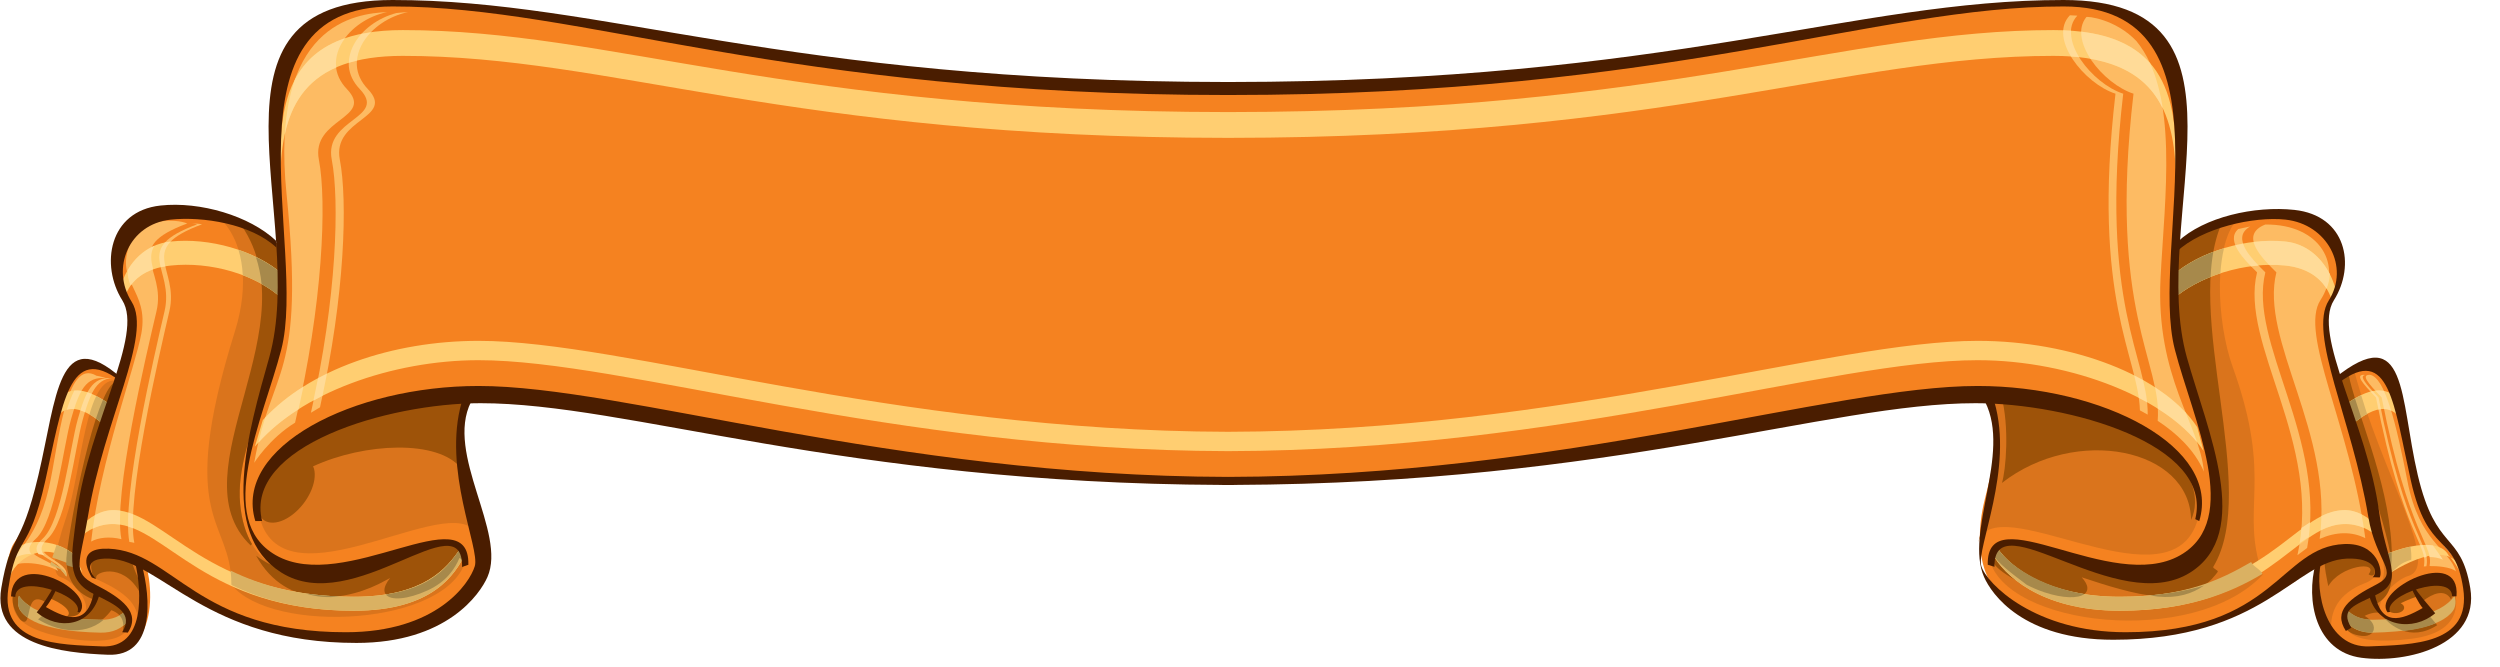 <?xml version="1.0" encoding="UTF-8" standalone="no"?>
<svg
   xmlns:dc="http://purl.org/dc/elements/1.1/"
   xmlns:cc="http://creativecommons.org/ns#"
   xmlns:rdf="http://www.w3.org/1999/02/22-rdf-syntax-ns#"
   xmlns:svg="http://www.w3.org/2000/svg"
   xmlns="http://www.w3.org/2000/svg"
   xmlns:sodipodi="http://sodipodi.sourceforge.net/DTD/sodipodi-0.dtd"
   xmlns:inkscape="http://www.inkscape.org/namespaces/inkscape"
   width="326"
   height="87"
   viewBox="0 0 86.254 23.019"
   version="1.1"
   id="svg2647"
   inkscape:version="1.0.1 (3bc2e813f5, 2020-09-07)"
   sodipodi:docname="banners-1640595-1.svg">
  <defs
     id="defs2641" />
  <sodipodi:namedview
     id="base"
     pagecolor="#ffffff"
     bordercolor="#666666"
     borderopacity="1.0"
     inkscape:pageopacity="0.0"
     inkscape:pageshadow="2"
     inkscape:zoom="0.35"
     inkscape:cx="-539.16148"
     inkscape:cy="497.17572"
     inkscape:document-units="mm"
     inkscape:current-layer="layer1"
     inkscape:document-rotation="0"
     showgrid="false"
     fit-margin-top="0"
     fit-margin-left="0"
     fit-margin-right="0"
     fit-margin-bottom="0"
     inkscape:window-width="1436"
     inkscape:window-height="1020"
     inkscape:window-x="64"
     inkscape:window-y="0"
     inkscape:window-maximized="0"
     units="px" />
  <g
     inkscape:label="Ebene 1"
     inkscape:groupmode="layer"
     id="layer1"
     transform="translate(-248.486,-16.622)">
    <g
       id="g2510"
       transform="matrix(0.265,0,0,0.265,240.046,16.622)">
      <path
         d="M 266.41,4.286 C 248.464,7.314 226.133,11.082 191.734,11.097 157.338,11.082 135.005,7.315 117.06,4.286 104.757,2.212 94.132,0.419 82.955,0.419 c -5.789,0 -9.818,1.327 -12.32,4.054 -4.304,4.688 -3.588,13.026 -2.826,21.856 l 0.397,4.971 c 0.015,0.173 -0.079,0.334 -0.235,0.41 -0.156,0.074 -0.342,0.044 -0.469,-0.075 -3.324,-3.089 -9.649,-5.008 -14.715,-4.46 -3.207,0.346 -4.695,2.106 -5.377,3.522 -1.154,2.385 -0.869,5.668 0.705,8.167 1.346,2.131 0.684,5.509 -0.727,9.924 -0.041,0.134 -0.145,0.236 -0.277,0.275 -0.134,0.04 -0.277,0.012 -0.386,-0.076 -1.923,-1.556 -3.392,-2.119 -4.489,-1.724 -2.103,0.754 -2.973,5.048 -3.98,10.021 l -1.002,4.672 c -1.254,5.312 -2.461,7.094 -3.525,8.669 -0.928,1.368 -0.728,2.55 -1.305,6.021 -0.305,1.827 0.023,3.296 1.002,4.499 2.418,2.968 8.295,3.522 12.506,3.684 1.621,0.061 2.913,-0.464 3.84,-1.562 1.873,-2.218 1.863,-6.21 1.288,-8.953 -0.034,-0.166 -0.976,-0.34 -0.836,-0.437 0.14,-0.096 0.313,-0.105 0.456,-0.014 l 4.012,1.921 c 4.742,3.165 11.239,7.501 23.559,7.501 12.648,0 16.298,-7.472 16.672,-8.324 1.143,-2.599 -0.764,-6.196 -1.723,-10.005 -1.1,-4.374 -2.238,-8.897 -0.496,-12.615 0.066,-0.146 0.205,-0.239 0.365,-0.242 l 1.342,-0.023 c 7.446,0 16.037,1.538 26.916,3.485 17.484,3.132 39.244,7.026 69.641,7.158 -0.002,0.011 0.397,0.008 0.397,0.008 l 0.369,-0.003 c 0.003,0 0.772,0.006 0.772,0.006 30.394,-0.143 52.154,-4.037 69.639,-7.169 10.876,-1.947 19.469,-3.485 26.914,-3.485 l 1.341,0.022 c 0.159,0.003 0.299,0.097 0.368,0.241 1.74,3.72 0.604,8.241 -0.497,12.617 -0.96,3.809 -0.864,7.406 0.278,10.005 0.58,1.321 4.098,7.911 16.434,7.911 12.332,0 18.929,-4.175 23.744,-7.223 l 2.23,-1.944 c 0.146,-0.088 0.318,-0.074 0.455,0.025 0.136,0.1 1.189,0.275 1.152,0.439 -0.822,3.546 -0.5,6.833 0.857,8.793 0.885,1.274 2.202,2.035 3.919,2.261 3.97,0.522 9.409,-0.416 12.122,-3.225 1.4,-1.45 1.934,-3.25 1.583,-5.353 -0.577,-3.472 -2.377,-4.653 -3.304,-6.021 -1.065,-1.575 -2.272,-3.357 -3.526,-8.669 -0.487,-2.065 -0.825,-4.09 -1.148,-6.047 -0.715,-4.309 -1.333,-8.03 -3.193,-8.774 -1.143,-0.457 -2.821,0.164 -5.13,1.899 -0.108,0.082 -0.25,0.107 -0.381,0.066 -0.129,-0.043 -0.23,-0.144 -0.271,-0.274 -1.416,-4.436 -2.086,-7.828 -0.739,-9.962 1.535,-2.435 1.815,-5.344 0.728,-7.593 -0.68,-1.409 -2.195,-3.162 -5.559,-3.525 -5.248,-0.568 -11.37,1.02 -14.557,3.771 -0.129,0.111 -0.312,0.137 -0.463,0.059 -0.152,-0.077 -0.242,-0.235 -0.229,-0.404 l 0.388,-4.843 c 0.762,-8.83 1.48,-17.168 -2.824,-21.856 -2.503,-2.727 -6.533,-4.054 -12.322,-4.054 -11.177,0.001 -21.804,1.794 -34.105,3.868 z"
         id="path2"
         style="fill:#f58220" />
      <path
         d="m 323.5,28.169 c -3.639,3.239 -3.045,13.842 -0.973,19.581 5.417,14.998 0.861,18.331 3.916,27.08 -9.025,9.583 -33.648,6.714 -35.621,-2.166 0.658,-1.974 2.961,-2.631 8.552,-0.33 5.59,2.303 19.638,6.718 20.884,-6.742 0.824,-8.88 -7.234,-18.747 -5.293,-33.597 3.486,-2.254 8.535,-3.826 8.535,-3.826 z"
         fill="#da741c"
         id="path274" />
      <path
         d="m 351.58,77.508 c -0.303,-2.172 -2.584,-2.793 -5.664,-1.219 0.681,1.362 2.227,3.395 2.227,3.395 -2.694,1.479 -4.939,1.483 -6.305,0.065 -0.855,-1.708 2.217,-4.386 3.463,-4.726 4.541,-1.236 -3.302,-13 -6.93,-26.695 0,0 -1.41,0.738 -2.082,1.276 4.104,12.903 4.652,17.854 5.774,23.101 0.808,3.76 -1.483,4.365 -1.483,4.365 -2.982,0.858 -4.267,2.562 -3.154,4.787 0.852,1.7 4.671,1.767 8.342,1.313 3.669,-0.453 6.319,-2.029 5.812,-5.662 z"
         fill="#da741c"
         id="path276" />
      <path
         d="m 335.38,82.096 c -0.21,-2.409 0.838,-4.819 4.4,-6.182 3.562,-1.36 0.383,-5.45 -3.017,-4.642 -2.324,0.552 -3.011,1.814 -3.011,1.814 0,0 -0.572,5.763 1.628,9.01 z"
         fill="#da741c"
         id="path278" />
      <path
         d="m 289.41,70.603 c 2.108,-7.164 23.794,8.146 28.219,-1.969 3.213,-7.34 -6.159,-15.587 -26.812,-17.062 1.593,3.093 0.379,12.799 -1.407,19.031 z"
         fill="#da741c"
         id="path280" />
      <path
         d="m 339.8,70.075 c -1.928,-14.652 -8.673,-26.651 -5.828,-31.02 2.886,-4.427 0.072,-9.886 -7.192,-9.824 -3.54,1.407 -0.249,4.538 1.444,6.231 -2.213,8.851 7.504,20.927 5.634,34.699 2.133,-0.947 4.215,-0.985 5.942,-0.086 z"
         fill="#fdbb63"
         id="path282" />
      <path
         d="m 323.26,29.818 c -1.755,1.564 0.964,4.157 2.449,5.645 -2.325,9.302 8.526,22.163 5.257,36.815 l 1.26,-0.936 c 2.623,-14.262 -7.713,-26.777 -5.438,-35.88 -1.6,-1.599 -4.618,-4.479 -1.969,-5.979 z"
         fill="#fdbb63"
         id="path284" />
      <path
         d="m 348.17,73.701 c 0.888,-0.028 2.8,0.115 3.431,0.686 -0.855,-2.894 -4.762,-3.749 -6.311,-11.719 -1.52,-7.824 -2.968,-13.579 -4.902,-13.869 -1.162,0 -0.295,1.02 1.543,2.954 3.586,18.214 6.767,19.054 6.239,21.948 z"
         fill="#fdbb63"
         id="path286" />
      <path
         d="m 347.42,73.758 c 0.111,-0.015 0.228,-0.023 0.341,-0.033 0.553,-2.914 -2.639,-3.708 -6.232,-21.972 -1.68,-1.77 -2.528,-2.763 -1.781,-2.921 -0.032,-0.01 -0.064,-0.027 -0.098,-0.033 -1.162,0 -0.295,1.02 1.543,2.954 3.608,18.334 6.81,19.063 6.227,22.005 z"
         fill="#fdbb63"
         id="path288" />
      <path
         d="m 312.77,54.791 c 2.395,1.575 4.771,3.734 6.016,6.609 -0.564,-6.193 -6.301,-12.2 -5.643,-25.222 0.527,-10.438 2.449,-24.041 -3.15,-30.838 -2.711,-2.854 -6.41,-3.246 -6.514,-3.115 -2.438,3.059 2.219,8.716 6.143,9.973 -3.34,28.686 3.76,34.846 3.148,42.593 z"
         fill="#fdbb63"
         id="path290" />
      <path
         d="m 301.34,1.988 c -2.89,2.995 1.908,8.921 5.935,10.21 -3.142,26.988 2.956,34.035 3.181,41.228 0.33,0.176 0.669,0.362 1.012,0.56 0.092,-7.4 -6.41,-14.101 -3.186,-41.787 -4.007,-1.283 -8.775,-7.156 -5.975,-10.163 z"
         fill="#fdbb63"
         id="path292" />
      <path
         d="m 292.49,62.879 c 9.623,-7.512 24.482,-4.54 24.629,4.816 2.506,-5.458 -3.962,-14.574 -24.727,-16.219 1.11,4.077 0.614,9.765 0.098,11.403 z"
         fill="#9e5309"
         id="path294" />
      <path
         d="m 334.63,72.608 c -0.438,0.29 0.359,3.713 0.359,3.713 1.451,-2.668 6.67,-3.406 5.241,-1.545 1.493,1.003 1.077,-3.204 -2.348,-3.354 -1.742,-0.076 -2.699,0.372 -3.252,1.186 z"
         fill="#9e5309"
         id="path296" />
      <path
         d="m 342,80.152 c 0.908,1.192 3.634,3.521 7.157,1.249 -0.625,-0.853 -1.591,-1.817 -1.591,-1.817 -3.124,1.591 -3.862,1.419 -5.566,0.568 z"
         fill="#9e5309"
         id="path298" />
      <path
         d="m 319.97,75.205 c 0.181,-0.196 0.352,-0.394 0.509,-0.604 0.033,-0.046 0.064,-0.094 0.098,-0.141 0.155,-0.219 -0.697,-0.438 -0.564,-0.67 6.137,-10.178 -4.111,-33.132 1.149,-44.843 -1.248,0.312 -4.522,1.714 -6.548,3.586 -0.979,16.597 4.832,19.803 5.457,30.25 0.106,1.804 0.234,3.456 -0.252,4.842 -3.062,8.73 -11.297,7.667 -18.459,4.981 -7.287,-2.733 -9.466,-2.629 -10.104,-0.259 -0.007,0.03 0.012,0.059 0.027,0.086 -0.034,0.105 -0.072,0.211 -0.064,0.334 0.076,1.367 3.688,3.315 6.834,4.355 3.148,1.038 5.639,0.773 5.561,-0.594 -0.021,-0.414 -0.302,-0.886 -0.736,-1.365 3.248,1.075 6.756,2.199 9.92,2.51 3.077,0.302 5.4,-0.677 6.959,-2.234 -0.002,0.002 -0.006,0.026 -0.006,0.026 0.078,-0.081 0.143,-0.175 0.219,-0.26 z"
         fill="#9e5309"
         id="path300" />
      <path
         d="m 343.21,70.959 c -0.46,-8.592 -4.769,-17.797 -5.589,-22.247 l -0.628,0.489 -1.05,0.281 c 3.147,9.302 7.994,22.591 7.225,25.039 -0.769,2.449 -1.627,2.089 -2.584,2.549 -2.244,0.965 -3.605,2.323 -3.757,3.46 0,0.004 -10e-4,0.009 -0.003,0.012 -0.018,0.136 -0.08,1.999 2.545,2.253 1.1,0.106 1.77,-0.541 1.489,-1.386 -0.158,-0.478 -0.598,-0.91 -1.138,-1.224 0.733,-0.381 1.571,-0.539 2.157,-0.352 -0.233,-0.203 -0.462,-0.656 -0.683,-1.185 2.155,-1.209 2.271,-2.939 2.016,-7.689 z"
         fill="#9e5309"
         id="path302" />
      <path
         d="m 346.03,76.062 c -1.383,0.484 -2.873,1.562 -3.061,2.528 -0.377,0.218 -0.496,0.571 -0.229,0.868 0.309,0.346 1.003,0.471 1.547,0.278 0.545,-0.191 0.732,-0.628 0.423,-0.974 -0.077,-0.088 -0.182,-0.161 -0.3,-0.219 0.833,-0.428 1.894,-0.814 2.465,-0.984 l 0.404,0.717 c 1.192,-0.966 2.897,-1.705 3.691,-0.228 0.457,-1.191 0.058,-3.918 -4.94,-1.986 z"
         fill="#9e5309"
         id="path304" />
      <path
         d="m 60.151,28.096 c 3.64,3.239 4.123,9.141 2.303,14.965 -7.842,25.09 -0.481,24.34 -0.481,33.056 5.263,6.579 28.602,5.428 30.576,-3.452 -0.657,-1.974 -2.96,-2.631 -8.552,-0.33 -5.592,2.303 -19.639,6.718 -20.886,-6.742 -0.823,-8.88 7.236,-18.747 5.296,-33.597 -3.486,-2.255 -8.256,-3.9 -8.256,-3.9 z"
         fill="#da741c"
         id="path306" />
      <path
         d="m 44.459,76.901 c -0.421,-0.209 -1.049,-0.35 -1.958,-1.679 -0.908,-1.328 -0.161,-6.854 0.398,-10.141 0.56,-3.289 3.428,-12.45 4.338,-15.457 -4.268,-1.26 -4.758,11.819 -6.715,17.556 -1.797,5.262 -1.932,7.608 -0.75,7.974 1.781,0.548 3.92,3.384 3.119,4.708 -1.305,1.188 -3.166,0.996 -5.566,-0.313 0.771,-1.321 1.854,-3.257 1.854,-3.257 -1.523,-0.598 -4.937,-1.146 -5.597,0.724 -0.332,2.423 0.219,3.964 3.522,5.176 3.302,1.211 10.679,2.312 11.449,-0.661 0.002,-1.982 -1.691,-3.91 -4.094,-4.63 z"
         fill="#da741c"
         id="path308" />
      <path
         d="m 94.079,70.027 c -2.107,-7.165 -23.604,8.641 -28.029,-1.476 -3.211,-7.339 6.111,-15.806 26.764,-17.28 -1.475,2.74 -1.686,12.645 1.265,18.756 z"
         fill="#da741c"
         id="path310" />
      <path
         d="m 48.508,84.049 c 2.554,-1.572 2.337,-6.775 1.355,-10.704 -4.222,-1.963 -6.952,-1.274 -5.873,1.866 3.24,1.474 8.151,3.731 4.518,8.838 z"
         fill="#da741c"
         id="path312" />
      <path
         d="m 38.784,76.054 c -3.987,-2.394 -6.934,1.102 -4.299,4.612 1.746,1.594 0.328,-4.026 3.223,-2.312 0.154,-0.187 0.276,-0.349 0.406,-0.519 1.664,0.533 3.471,1.917 2.343,2.481 3.956,0 0.657,-3.11 -1.673,-4.262 z"
         fill="#9e5309"
         id="path314" />
      <path
         d="m 64.652,70.825 c -0.79,-1.33 -1.337,-3.041 -1.541,-5.233 -0.823,-8.88 7.236,-18.747 5.296,-33.597 -1.766,-1.14 -3.877,-2.487 -5.514,-3.182 9.991,13.28 -8.416,32.61 1.596,42.211 0.055,-0.061 0.11,-0.134 0.163,-0.199 z"
         fill="#9e5309"
         id="path316" />
      <path
         d="m 43.712,70.508 c 1.142,-10.452 5.752,-22.749 6.539,-27.088 1.037,-5.707 -3.496,-6.574 -1.477,-11.701 1.35,-3.425 5.98,-3.252 7.449,-2.622 -8.77,3.249 -2.67,5.717 -4,11.418 -1.332,5.7 -5.707,23.979 -4.568,29.683 -1.518,-0.382 -3.007,-0.22 -3.943,0.31 z"
         fill="#fdbb63"
         id="path318" />
      <path
         d="m 58.157,29.202 c -0.378,-0.075 -0.852,-0.105 -1.371,-0.084 0.271,0.014 0.523,0.041 0.741,0.084 -8.771,3.252 -2.925,5.611 -4.255,11.312 -1.322,5.663 -5.647,24.213 -4.587,30.041 0.208,0.028 0.423,0.064 0.649,0.122 -1.142,-5.703 3.235,-24.463 4.566,-30.163 1.331,-5.701 -4.514,-8.06 4.257,-11.312 z"
         fill="#fdbb63"
         id="path320" />
      <path
         d="m 33.364,73.893 c -0.449,-1.708 3.057,-2.582 4.854,-10.398 1.279,-5.566 2.119,-16.986 6.188,-14.577 0.564,0.081 1.287,0.321 1.287,0.321 -2.714,-0.299 -3.557,1.662 -4.601,5.361 -1.044,3.697 -2.009,13.21 -4.582,15.542 -2.572,2.332 2.546,2.652 2.866,4.181 -1.688,-1.047 -5.397,-1.427 -6.012,-0.43 z"
         fill="#fdbb63"
         id="path322" />
      <path
         d="m 41.97,54.6 c -1.047,3.697 -2.01,13.21 -4.582,15.542 -2.301,2.083 2.135,2.713 2.478,4.149 0.229,0.248 0.442,0.506 0.621,0.771 0.545,-2.146 -5.015,-2.588 -2.441,-4.92 2.572,-2.332 3.536,-11.845 4.582,-15.542 0.926,-3.281 1.696,-5.191 3.753,-5.373 -2.562,-0.185 -3.392,1.763 -4.411,5.373 z"
         fill="#fdbb63"
         id="path324" />
      <path
         d="m 64.944,60.254 c 2.203,-12.591 6.681,-10.771 4.209,-35 C 66.891,3.072 78.251,1.749 82.242,1.575 c -5.033,1.043 -8.878,6.202 -5.233,10.02 3.645,3.818 -4.687,3.818 -3.645,9.199 1.041,5.379 0.545,18.789 -3.1,34.236 -3.357,2.066 -5.32,5.224 -5.32,5.224 z"
         fill="#fdbb63"
         id="path326" />
      <path
         d="m 73.509,53.033 c 3.299,-14.74 3.588,-27.048 2.582,-32.239 -1.039,-5.381 7.289,-5.381 3.645,-9.199 -3.645,-3.817 0.203,-8.977 5.234,-10.02 -0.428,0.019 -0.945,0.054 -1.518,0.123 -4.796,1.257 -8.295,6.199 -4.766,9.896 3.645,3.818 -4.686,3.818 -3.645,9.199 1.016,5.245 0.684,18.004 -2.713,32.945 z"
         fill="#fdbb63"
         id="path328" />
      <path
         d="M 92.401,73.239 C 92.286,72.217 91.93,71.565 91.377,71.188 91.339,71.164 91.294,71.144 91.251,71.121 87.269,68.809 74.108,79.118 65.19,72.34 c 4.003,7.273 11.999,5.988 16.934,3.188 0.178,-0.101 0.334,-0.176 0.508,-0.272 -0.479,0.601 -0.758,1.171 -0.734,1.638 0.073,1.365 2.576,1.361 5.593,-0.012 2.531,-1.151 3.599,-2.895 4.162,-4.234 0.289,0.152 0.545,0.342 0.748,0.591 z"
         fill="#9e5309"
         id="path330" />
      <path
         d="m 92.813,51.271 c -17.409,1.243 -26.761,7.457 -27.346,13.772 -0.105,0.565 -0.112,1.107 0.012,1.579 0.465,1.749 2.465,1.916 4.467,0.369 2.002,-1.544 3.249,-4.216 2.783,-5.967 -0.031,-0.114 -0.085,-0.202 -0.127,-0.303 6.656,-3.078 16.319,-3.53 19.283,0.259 -0.343,-4.212 0.084,-8.138 0.928,-9.709 z"
         fill="#9e5309"
         id="path332" />
      <path
         d="m 47.022,78.4 c -0.799,-0.69 -2.326,-1.552 -2.326,-1.552 0,0 -1.356,-0.646 -2.195,-1.415 -0.84,-0.771 -0.441,-5.666 0.119,-9.513 0.559,-3.847 3.077,-11.96 4.617,-16.296 -2.52,-0.211 -5.736,15.247 -6.646,22.031 -0.631,4.706 2.406,6.098 3.616,6.435 -1.019,2.258 -2.613,3.677 -6.384,1.67 l -1.016,0.87 c 2.309,1.471 6.755,2.548 9.539,-1.187 1.729,0.664 1.634,1.895 1.493,2.712 1.524,-1.779 0.106,-2.992 -0.817,-3.755 z"
         fill="#9e5309"
         id="path334" />
      <g
         fill="#dab162"
         id="g340">
        <path
           d="m 39.302,74.124 c -0.005,0.053 -0.008,0.103 -0.01,0.151 0.028,0.016 0.058,0.03 0.084,0.047 -0.015,-0.069 -0.045,-0.134 -0.074,-0.198 z"
           id="path336" />
        <path
           d="m 40.486,75.062 c 0.214,-0.844 -1.36,-1.424 -1.981,-1.96 -0.043,0.157 -0.079,0.305 -0.108,0.442 0.228,0.231 1.403,0.474 1.469,0.747 0.229,0.248 0.442,0.506 0.62,0.771 z"
           id="path338" />
      </g>
      <path
         d="m 43.923,74.865 c 0.067,0.346 0.495,0.661 0.457,0.21 0.178,-0.732 3.881,-1.811 5.944,2.603 0.155,-1.486 -0.93,-3.068 -1.28,-4.475 -3.76,-1.748 -6.082,-1.134 -5.121,1.662 z"
         fill="#9e5309"
         id="path342" />
      <path
         d="m 336.93,52.9 c 3.422,-2.587 5.558,-2.557 7.091,-0.967 0.327,0.964 0.631,2.096 0.916,3.398 -1.494,-2.71 -3.535,-2.915 -7.174,0.177 z"
         fill="#ffce71"
         id="path344" />
      <path
         d="m 337.12,52.766 c 0.225,0.868 0.459,1.775 0.698,2.702 0.815,-0.689 1.548,-1.207 2.215,-1.57 -0.264,-0.809 -0.521,-1.629 -0.773,-2.458 -0.651,0.31 -1.364,0.751 -2.14,1.326 z"
         fill="#dab162"
         id="path346" />
      <path
         d="m 337.04,52.819 c 0.275,0.854 0.553,1.726 0.826,2.604 0.496,-0.416 0.96,-0.767 1.398,-1.061 -0.292,-0.882 -0.566,-1.716 -0.809,-2.492 -0.446,0.263 -0.917,0.576 -1.415,0.949 z"
         fill="#a7894b"
         id="path348" />
      <path
         d="m 329.43,31.449 c 3.399,0.37 5.717,3.118 6.547,6.352 -0.177,0.41 -0.369,0.818 -0.553,1.248 -0.752,-2.434 -2.746,-4.118 -5.994,-4.473 -5.104,-0.558 -11.488,1.374 -14.888,4.57 0.075,-1.117 0.164,-2.236 0.257,-3.352 3.457,-3.058 9.65,-4.89 14.631,-4.345 z"
         fill="#ffce71"
         id="path350" />
      <path
         d="m 314.8,35.795 c -0.046,0.536 -0.082,1.077 -0.125,1.614 0.012,0.527 0.038,1.048 0.07,1.562 1.598,-1.433 3.789,-2.594 6.186,-3.379 0.075,-1.163 0.236,-2.265 0.474,-3.277 -2.55,0.775 -4.908,1.977 -6.605,3.48 z"
         fill="#dab162"
         id="path352" />
      <path
         d="m 314.8,35.795 c -0.084,0.995 -0.16,1.992 -0.229,2.99 0.004,0.106 0.01,0.217 0.016,0.323 1.327,-1.234 3.1,-2.274 5.068,-3.057 0.061,-1.13 0.172,-2.223 0.357,-3.261 -2.006,0.758 -3.829,1.782 -5.212,3.005 z"
         fill="#a7894b"
         id="path354" />
      <path
         d="m 84.282,7.274 c 27.15,0 50.123,10.651 107.46,10.676 57.333,-0.024 80.307,-10.676 107.46,-10.676 12.561,0 15.617,6.393 15.916,15.059 0.326,-10.321 -1.779,-18.416 -15.916,-18.416 -27.148,0 -50.122,10.651 -107.46,10.676 C 134.41,14.568 111.438,3.917 84.282,3.917 c -14.127,0 -16.237,8.085 -15.915,18.397 0.304,-8.656 3.364,-15.04 15.915,-15.04 z"
         fill="#ffce71"
         id="path356" />
      <path
         d="m 65.024,58.154 c 5.789,-6.967 17.915,-11.259 29.13,-11.259 18.926,0 53.783,11.741 97.583,11.842 43.801,-0.101 78.658,-11.842 97.584,-11.842 12.355,0 25.062,5.13 29.426,11.829 l -0.82,-3.091 c -4.363,-6.7 -16.25,-11.256 -28.605,-11.256 -18.926,0 -53.783,11.74 -97.584,11.842 -43.8,-0.102 -78.657,-11.842 -97.583,-11.842 -11.215,0 -22.14,3.754 -28.09,10.312 z"
         fill="#ffce71"
         id="path358" />
      <g
         fill="#ffdb98"
         id="g368">
        <path
           d="m 75.616,8.78 c -0.159,-1.321 0.285,-2.644 1.143,-3.803 -3.189,1.084 -5.234,2.953 -6.51,5.376 -0.678,1.915 -1.149,4.25 -1.316,7.098 0.852,-3.884 2.78,-6.958 6.683,-8.671 z"
           id="path360" />
        <path
           d="m 301.49,3.998 c -0.334,-0.022 -0.67,-0.044 -1.018,-0.058 -0.084,1.074 0.314,2.267 1.004,3.412 0.368,0.024 0.725,0.059 1.074,0.097 -0.714,-1.156 -1.127,-2.36 -1.06,-3.451 z"
           id="path362" />
        <path
           d="m 304.02,7.66 c 4.993,0.874 7.852,3.202 9.411,6.469 -0.324,-2.153 -0.854,-4.148 -1.662,-5.905 -1.878,-2.136 -4.72,-3.592 -8.953,-4.103 -0.032,1.125 0.437,2.365 1.204,3.539 z"
           id="path364" />
        <path
           d="M 77.265,8.173 C 77.603,8.069 77.956,7.975 78.32,7.89 78.427,6.566 79.099,5.274 80.145,4.196 79.717,4.257 79.304,4.328 78.906,4.409 77.897,5.519 77.29,6.835 77.265,8.173 Z"
           id="path366" />
      </g>
      <g
         fill="#ffdb98"
         id="g378">
        <path
           d="m 317.9,57.57 c -0.413,-1.207 -0.926,-2.464 -1.462,-3.811 -1.103,-1.202 -2.455,-2.317 -4.015,-3.326 0.195,0.955 0.335,1.872 0.377,2.784 2.077,1.315 3.817,2.781 5.1,4.353 z"
           id="path370" />
        <path
           d="m 310.87,49.502 c -0.377,-0.211 -0.761,-0.418 -1.156,-0.618 0.255,1.022 0.466,1.981 0.598,2.916 0.366,0.188 0.725,0.381 1.076,0.579 -0.098,-0.931 -0.283,-1.877 -0.518,-2.877 z"
           id="path372" />
        <path
           d="m 74.417,48.645 c -0.396,0.192 -0.782,0.392 -1.164,0.597 -0.188,0.959 -0.389,1.932 -0.603,2.915 0.392,-0.213 0.779,-0.428 1.185,-0.63 0.207,-0.973 0.4,-1.934 0.582,-2.882 z"
           id="path374" />
        <path
           d="m 70.717,53.288 c 0.224,-0.996 0.435,-1.98 0.634,-2.951 -1.883,1.182 -3.552,2.532 -4.969,4.028 -0.314,0.985 -0.621,2.068 -0.908,3.294 1.439,-1.614 3.213,-3.08 5.243,-4.371 z"
           id="path376" />
      </g>
      <path
         d="m 341.47,69.986 c -0.97,-0.964 -2.525,-1.839 -4.54,-1.754 -6.607,0.28 -9.904,11.282 -29.107,11.282 -10.389,0 -15.191,-4.805 -16.532,-7.384 l 0.614,-0.779 c 1.759,2.648 6.805,6.346 15.918,6.346 19.203,0 22.5,-11.003 29.107,-11.282 1.756,-0.073 3.386,0.938 4.506,2.213 z"
         fill="#ffce71"
         id="path380" />
      <path
         d="m 332.44,69.922 c 0.08,-0.646 0.132,-1.288 0.166,-1.925 -0.368,0.229 -0.74,0.473 -1.119,0.735 -0.053,0.657 -0.127,1.316 -0.232,1.98 0.403,-0.28 0.797,-0.544 1.185,-0.79 z"
         fill="#ffdb98"
         id="path382" />
      <path
         d="m 336.93,68.232 c 1.016,-0.042 1.914,0.16 2.68,0.492 -0.091,-0.592 -0.19,-1.176 -0.295,-1.758 -0.739,-0.37 -1.547,-0.589 -2.385,-0.552 -0.979,0.041 -1.91,0.322 -2.844,0.766 -0.016,0.617 -0.046,1.239 -0.104,1.865 0.969,-0.471 1.932,-0.769 2.948,-0.813 z"
         fill="#ffdb98"
         id="path384" />
      <path
         d="m 324.95,73.169 c -4.143,2.404 -8.701,4.528 -17.135,4.528 -9.113,0 -14.159,-3.697 -15.918,-6.346 l -0.614,0.779 c 1.341,2.579 6.144,7.384 16.532,7.384 8.752,0 14.403,-2.285 18.592,-4.8 -0.182,-0.532 -1.334,-1.047 -1.457,-1.545 z"
         fill="#dab162"
         id="path386" />
      <g
         fill="#a7894b"
         id="g392">
        <path
           d="m 291.9,71.352 -0.549,0.695 c -0.014,0.041 -0.029,0.084 -0.041,0.128 0.58,1.107 2.616,2.61 4.418,3.97 0.713,0.369 1.497,0.706 2.32,0.979 2.365,0.78 4.359,0.823 5.172,0.217 -5.948,-0.99 -9.89,-3.836 -11.32,-5.989 z"
           id="path388" />
        <path
           d="m 312.79,77.674 c 2.5,0.246 4.494,-0.363 5.992,-1.432 -2.059,0.6 -4.395,1.042 -7.041,1.271 0.348,0.052 0.707,0.127 1.049,0.161 z"
           id="path390" />
      </g>
      <path
         d="m 337.2,80.85 c 0.818,0.979 1.995,1.556 3.611,1.521 3.763,-0.082 8.803,-0.576 10.407,-2.856 0.591,-0.84 0.2,-1.947 0.2,-1.947 -1.949,2.798 -6.717,3.04 -10.607,3.125 -1.535,0.033 -2.674,-0.486 -3.486,-1.38 z"
         fill="#dab162"
         id="path394" />
      <path
         d="m 340.86,81.409 c -0.089,-0.27 -0.275,-0.521 -0.511,-0.75 -1.27,-0.073 -2.254,-0.535 -2.976,-1.304 -0.021,0.026 -0.04,0.053 -0.059,0.08 l -0.114,1.414 c 0.801,0.958 1.949,1.521 3.508,1.513 0.206,-0.249 0.276,-0.578 0.152,-0.953 z"
         fill="#a7894b"
         id="path396" />
      <path
         d="m 347.85,79.878 c -0.572,0.175 -1.176,0.311 -1.799,0.416 -1.385,0.573 -2.16,0.604 -3.008,0.315 -0.207,0.012 -0.414,0.023 -0.621,0.03 0.545,0.562 1.373,1.188 2.404,1.506 1.486,-0.164 2.92,-0.463 4.134,-0.999 -0.382,-0.487 -0.827,-0.969 -1.11,-1.268 z"
         fill="#a7894b"
         id="path398" />
      <path
         d="m 343.16,74.521 c -0.511,0.377 8.409,-5.851 9.468,0.803 0,0 -1.363,-2.498 -1.987,-3.018 -1.145,-2.238 -5.464,-1.353 -8.587,0.053 z"
         fill="#ffce71"
         id="path400" />
      <g
         fill="#ffdb98"
         id="g406">
        <path
           d="m 347.78,72.539 c -0.077,-0.47 -0.255,-0.964 -0.513,-1.579 -0.108,0.006 -0.217,0.014 -0.326,0.023 0.258,0.614 0.432,1.106 0.508,1.576 0.112,-0.008 0.221,-0.014 0.331,-0.02 z"
           id="path402" />
        <path
           d="m 348.61,71.019 c -0.299,-0.047 -0.614,-0.074 -0.947,-0.073 0.26,0.617 0.438,1.11 0.518,1.581 0.623,0.003 1.205,0.109 1.717,0.337 -0.366,-0.587 -0.811,-1.161 -1.288,-1.845 z"
           id="path404" />
      </g>
      <path
         d="m 343.16,74.521 c 0.703,-0.521 1.108,-1.227 2.626,-1.646 0.032,-0.497 -0.006,-1.066 -0.105,-1.707 -1.228,0.251 -2.505,0.686 -3.627,1.191 l 0.022,0.442 c 0.113,0.577 1.129,1.075 1.074,1.51 z"
         fill="#dab162"
         id="path408" />
      <path
         d="m 342.17,72.311 c 0.122,1.016 1.13,1.783 0.995,2.211 0.25,-0.184 -0.41,-0.392 -0.012,-0.601 0.068,-0.603 0.1,-1.274 0.086,-2.039 -0.366,0.135 -0.723,0.276 -1.069,0.429 z"
         fill="#a7894b"
         id="path410" />
      <path
         d="m 42.259,69.986 c 0.972,-0.964 2.525,-1.839 4.541,-1.754 6.608,0.28 11.904,11.282 31.109,11.282 10.389,0 13.191,-4.805 14.531,-7.384 l -0.613,-0.779 c -1.76,2.648 -4.806,6.346 -13.918,6.346 -19.205,0 -24.501,-11.003 -31.109,-11.282 -1.754,-0.073 -3.385,0.938 -4.506,2.213 z"
         fill="#ffce71"
         id="path412" />
      <g
         fill="#ffdb98"
         id="g418">
        <path
           d="m 46.8,68.232 c 0.229,0.011 0.453,0.035 0.676,0.069 -0.015,-0.554 -0.002,-1.165 0.029,-1.813 -0.231,-0.035 -0.467,-0.063 -0.705,-0.073 -0.921,-0.04 -1.805,0.226 -2.602,0.666 -0.098,0.583 -0.189,1.163 -0.27,1.739 0.808,-0.386 1.768,-0.632 2.872,-0.588 z"
           id="path414" />
        <path
           d="m 49.165,66.966 c -0.205,-0.085 -0.412,-0.16 -0.62,-0.226 -0.024,0.654 -0.028,1.261 -0.007,1.814 0.213,0.069 0.426,0.146 0.639,0.233 -0.031,-0.55 -0.034,-1.161 -0.012,-1.821 z"
           id="path416" />
      </g>
      <path
         d="m 91.74,71.473 c -1.802,2.639 -4.856,6.225 -13.831,6.225 -7.094,0 -12.146,-1.503 -16.041,-3.409 0.064,0.567 0.104,1.169 0.104,1.828 0.019,0.025 0.046,0.047 0.065,0.07 3.871,1.869 8.881,3.328 15.871,3.328 10.232,0 13.07,-4.659 14.464,-7.263 -0.156,-0.305 -0.362,-0.566 -0.632,-0.779 z"
         fill="#dab162"
         id="path420" />
      <g
         fill="#a7894b"
         id="g426">
        <path
           d="m 91.714,71.511 c -1.503,2.183 -3.555,4.986 -9.631,5.888 0.632,0.827 2.829,0.656 5.407,-0.518 2.528,-1.151 3.611,-2.897 4.175,-4.236 0.125,0.066 0.238,0.146 0.346,0.228 0.084,-0.135 0.158,-0.263 0.232,-0.39 C 92.12,72.081 91.94,71.76 91.714,71.511 Z"
           id="path422" />
        <path
           d="m 76.044,77.657 c -1.576,-0.062 -3.049,-0.199 -4.421,-0.399 1.429,0.489 2.931,0.583 4.421,0.399 z"
           id="path424" />
      </g>
      <path
         d="m 54.05,31.449 c -3.438,0.37 -5.733,2.921 -6.571,6.153 0.177,0.409 0.37,0.817 0.56,1.247 0.758,-2.432 2.728,-3.919 6.012,-4.273 5.156,-0.558 11.1,1.121 14.535,4.315 0.064,-0.645 0.094,-2.112 0,-3.226 -3.493,-3.059 -9.505,-4.761 -14.536,-4.216 z"
         fill="#ffce71"
         id="path428" />
      <g
         fill="#ffdb98"
         id="g434">
        <path
           d="m 54.073,31.447 c -0.008,0 -0.016,0 -0.023,0.002 -0.248,0.026 -0.486,0.067 -0.723,0.115 -0.909,1.007 -0.84,2.033 -0.559,3.229 0.193,-0.045 0.399,-0.076 0.604,-0.109 -0.268,-1.195 -0.295,-2.224 0.701,-3.237 z"
           id="path430" />
        <path
           d="m 51.949,32.001 c -1.487,0.642 -2.659,1.761 -3.476,3.164 -0.04,0.799 0.13,1.427 0.389,2.006 0.678,-0.943 1.646,-1.651 2.923,-2.101 -0.286,-1.138 -0.436,-2.121 0.164,-3.069 z"
           id="path432" />
      </g>
      <path
         d="m 63.457,35.833 c 1.969,0.749 3.751,1.778 5.128,3.059 0.064,-0.645 0.094,-2.112 0,-3.226 -1.518,-1.33 -3.511,-2.402 -5.691,-3.145 0.317,1.036 0.502,2.149 0.563,3.312 z"
         fill="#dab162"
         id="path436" />
      <path
         d="m 68.585,35.666 c -0.967,-0.848 -2.141,-1.577 -3.42,-2.197 0.379,1.148 0.623,2.322 0.74,3.515 0.982,0.552 1.887,1.178 2.655,1.89 0.035,-0.416 0.06,-0.835 0.082,-1.254 0.009,-0.631 -0.005,-1.345 -0.057,-1.954 z"
         fill="#a7894b"
         id="path438" />
      <path
         d="m 46.478,52.9 c -3.42,-2.587 -5.556,-2.557 -7.09,-0.967 -0.326,0.964 -0.631,2.096 -0.916,3.398 1.495,-2.71 3.534,-2.915 7.173,0.177 z"
         fill="#ffce71"
         id="path440" />
      <path
         d="m 44.38,51.559 c -0.332,0.677 -0.625,1.492 -0.891,2.4 0.608,0.345 1.271,0.814 2,1.423 0.275,-0.923 0.543,-1.811 0.791,-2.625 -0.682,-0.504 -1.314,-0.902 -1.9,-1.198 z"
         fill="#dab162"
         id="path442" />
      <g
         fill="#ffdb98"
         id="g448">
        <path
           d="m 41.489,53.262 c 0.301,-0.952 0.61,-1.747 0.975,-2.374 -0.33,-0.053 -0.641,-0.064 -0.938,-0.038 -0.361,0.709 -0.688,1.562 -0.984,2.505 0.295,-0.088 0.609,-0.12 0.947,-0.093 z"
           id="path444" />
        <path
           d="m 43.798,51.284 c -0.191,-0.08 -0.377,-0.15 -0.557,-0.209 -0.342,0.634 -0.638,1.421 -0.928,2.354 0.19,0.061 0.387,0.14 0.59,0.23 0.284,-0.931 0.569,-1.725 0.895,-2.375 z"
           id="path446" />
      </g>
      <path
         d="m 45.251,52.055 c -0.307,0.702 -0.613,1.531 -0.913,2.445 0.328,0.229 0.671,0.489 1.03,0.783 0.276,-0.894 0.555,-1.762 0.824,-2.587 -0.325,-0.237 -0.638,-0.452 -0.941,-0.641 z"
         fill="#a7894b"
         id="path450" />
      <path
         d="m 42.562,74.521 c -4.446,-5.373 -9.123,-1.361 -9.469,0.803 0,0 -0.635,-2.498 -0.011,-3.018 1.146,-2.238 5.876,-2.432 8.587,0.053 z"
         fill="#ffce71"
         id="path452" />
      <g
         fill="#ffdb98"
         id="g458">
        <path
           d="m 35.901,72.104 c -0.307,-0.39 -0.352,-0.857 0.162,-1.491 -0.35,0.042 -0.686,0.109 -0.996,0.206 -0.613,0.843 -1.137,1.429 -1.445,1.927 0.649,-0.43 1.44,-0.621 2.279,-0.642 z"
           id="path454" />
        <path
           d="m 37.61,70.605 c -0.211,-0.021 -0.421,-0.033 -0.627,-0.036 -0.525,0.65 -0.443,1.148 -0.115,1.583 0.254,0.032 0.506,0.079 0.761,0.137 -0.405,-0.466 -0.566,-0.983 -0.019,-1.684 z"
           id="path456" />
      </g>
      <path
         d="m 39.202,70.945 c -0.219,0.623 -0.404,1.174 -0.551,1.651 1.014,0.376 2.936,0.943 3.602,1.605 -0.025,-0.56 -0.957,-1.262 -0.833,-2.047 -0.662,-0.545 -1.424,-0.948 -2.218,-1.209 z"
         fill="#dab162"
         id="path460" />
      <path
         d="m 42.243,74.19 c 0.018,-0.545 -0.895,-1.228 -0.77,-1.991 -0.275,-0.232 -0.564,-0.443 -0.871,-0.625 -0.003,0.026 -0.008,0.056 -0.012,0.082 -0.094,0.707 -0.126,1.328 -0.117,1.89 0.285,0.2 1.54,0.417 1.77,0.644 z"
         fill="#a7894b"
         id="path462" />
      <path
         d="m 48.531,80.85 c -0.82,0.979 -1.995,1.556 -3.61,1.521 -3.762,-0.082 -8.806,-0.576 -10.408,-2.856 -0.59,-0.84 -0.201,-1.947 -0.201,-1.947 1.95,2.798 6.719,3.04 10.609,3.125 1.536,0.033 2.673,-0.486 3.486,-1.38 z"
         fill="#dab162"
         id="path464" />
      <g
         fill="#a7894b"
         id="g472">
        <path
           d="m 44.921,80.691 c -0.907,-0.02 -1.862,-0.05 -2.818,-0.117 -0.893,0.354 -2.094,0.24 -3.772,-0.564 -0.2,-0.053 -0.398,-0.111 -0.593,-0.174 l -0.93,0.795 c 2.049,1.307 5.795,2.411 8.56,0.049 -0.146,0.008 -0.294,0.014 -0.447,0.011 z"
           id="path466" />
        <path
           d="m 48.473,80.12 c -0.058,-0.21 -0.147,-0.41 -0.274,-0.603 -0.24,0.231 -0.506,0.434 -0.799,0.603 0.391,0.416 0.505,0.894 0.506,1.337 0.219,-0.174 0.42,-0.367 0.603,-0.583 0.009,-0.047 0.011,-0.092 0.015,-0.138 z"
           id="path468" />
        <path
           d="m 35.805,78.96 c -0.591,-0.375 -1.101,-0.831 -1.493,-1.394 0,0 -0.389,1.107 0.201,1.947 0.237,0.338 0.559,0.634 0.934,0.897 0.122,-0.407 0.2,-0.969 0.358,-1.45 z"
           id="path470" />
      </g>
      <g
         fill="#ffdb98"
         id="g478">
        <path
           d="m 327.26,34.487 c 0.738,-0.014 1.469,0.012 2.172,0.089 2.551,0.278 4.318,1.386 5.326,3.022 0.253,-0.635 0.398,-1.271 0.424,-1.901 -1.146,-2.253 -3.123,-3.963 -5.75,-4.248 -1.329,-0.146 -2.744,-0.117 -4.171,0.054 0.233,0.992 1.131,2.073 1.999,2.984 z"
           id="path474" />
        <path
           d="m 324.92,34.675 c 0.325,-0.044 0.648,-0.081 0.975,-0.11 -0.832,-0.864 -1.704,-1.89 -2.012,-2.851 -0.337,0.062 -0.672,0.131 -1.006,0.21 0.376,0.938 1.242,1.926 2.043,2.751 z"
           id="path476" />
      </g>
      <g
         fill="#ffdb98"
         id="g484">
        <path
           d="m 341.53,51.753 c -0.29,-0.305 -0.543,-0.577 -0.777,-0.835 -0.092,0.018 -0.184,0.044 -0.275,0.069 0.219,0.237 0.455,0.49 0.717,0.766 0.107,0.541 0.211,1.058 0.318,1.567 0.109,-0.021 0.219,-0.041 0.325,-0.053 -0.103,-0.495 -0.205,-0.991 -0.308,-1.514 z"
           id="path480" />
        <path
           d="m 341.93,51.753 c 0.102,0.516 0.203,1.008 0.305,1.499 0.332,0.01 0.641,0.085 0.931,0.217 -0.305,-1.001 -0.615,-1.863 -0.938,-2.566 -0.351,-0.072 -0.722,-0.087 -1.126,-0.038 0.25,0.272 0.519,0.562 0.828,0.888 z"
           id="path482" />
      </g>
      <g
         fill="#4a1d00"
         id="g884">
        <path
           d="m 44.358,75.389 c -0.77,-0.77 -1.84,-2.806 1.727,-2.657 6.715,0.279 12.653,10.975 32.168,10.975 11.75,0 16.086,-6.368 17.055,-8.575 2.557,-5.815 -5.553,-15.996 -2.135,-22.808 h -1.204 c -2.558,8.795 2.396,19.078 1.694,21.387 -0.698,2.309 -5.03,8.603 -16.781,8.603 -19.515,0 -22.488,-10.527 -30.867,-10.876 -4.449,-0.185 -2.637,3.042 -2.217,3.742 z"
           id="path860" />
        <path
           d="m 48.496,82.362 c 1.714,-2.628 -0.743,-4.457 -4.278,-6.273 -3.121,-1.604 -1.931,-2.78 -0.93,-8.814 2.098,-12.659 8.455,-23.616 5.699,-27.985 -2.757,-4.37 -0.349,-10.107 5.072,-10.693 4.154,-0.448 10.484,0.546 13.779,3.639 l -0.07,-0.91 c -3.427,-3.217 -9.848,-5.127 -15.022,-4.567 -6.751,0.729 -7.851,7.784 -4.981,12.331 2.867,4.546 -4.348,16.025 -5.887,27.565 -0.842,6.307 -1.432,8.918 2.275,10.737 2.983,1.464 5.092,2.464 3.605,4.922 z"
           id="path862" />
        <path
           d="m 47.468,49.599 c -6.621,-5.036 -7.488,3.035 -9.717,12.968 -2.229,9.935 -3.705,6.709 -4.814,14.027 -1.109,7.318 6.592,7.338 12.217,7.563 5.623,0.224 5.164,-7.055 4.293,-10.934 l 0.793,0.038 c 1.354,4.876 1.679,12.215 -4.321,11.986 -6.001,-0.229 -15.142,-1.251 -13.905,-8.67 1.236,-7.42 2.458,-4.646 4.836,-14.719 2.379,-10.072 2.557,-19.904 10.828,-12.623 z"
           id="path864" />
        <path
           d="m 41.933,79.681 c 0.962,-2.139 -8.07,-5.168 -8.097,-1.963 l -0.558,-0.069 c 0.277,-6.335 11.11,-0.773 8.975,2.083 z"
           id="path866" />
        <path
           d="m 44.075,77.109 c -0.855,4.327 -3.332,3.604 -6.252,1.924 0.576,-0.673 1.122,-1.786 1.277,-2.145 l -0.369,-0.34 c -0.186,0.426 -1.408,2.376 -2.102,3.176 2.831,2.414 7.15,1.846 8.192,-2.428 z"
           id="path868" />
        <path
           d="M 316.58,46.572 C 311.438,28.317 327.279,0 300.515,0 273.033,0 249.773,10.649 191.735,10.678 133.697,10.649 110.439,0 82.955,0 56.191,0 72.031,28.317 66.891,46.572 c -2.697,9.574 -6.641,22.811 1.595,27.977 9.396,5.895 23.657,-9.454 23.522,-0.729 l 0.819,-0.291 C 93.026,64.453 76.73,77.412 67.764,72.29 59.676,67.667 66.08,54.7 68.464,45.524 71.927,32.199 60.108,0.84 82.955,0.84 c 24.752,0 50.795,11.531 108.78,11.531 57.985,0 84.029,-11.531 108.78,-11.531 22.848,0 11.029,31.359 14.492,44.684 2.383,9.176 8.787,22.143 0.699,26.766 -8.965,5.122 -25.262,-7.837 -25.062,1.239 l 0.873,0.265 c -0.135,-8.725 16.073,6.65 25.469,0.756 8.235,-5.167 2.29,-18.404 -0.406,-27.978 z"
           id="path870" />
        <path
           d="m 340.77,75.151 c 0.768,-0.77 0.187,-2.568 -3.381,-2.42 -6.715,0.279 -10.89,10.562 -30.404,10.562 -11.751,0 -15.848,-5.955 -16.818,-8.162 -2.556,-5.815 3.552,-15.996 0.136,-22.808 h 1.204 c 2.558,8.795 -2.395,19.078 -1.695,21.387 0.7,2.309 7.031,8.603 18.782,8.603 19.515,0 20.082,-11.133 28.461,-11.481 4.45,-0.185 5.042,3.647 4.622,4.348 z"
           id="path872" />
        <path
           d="m 337.27,82.153 c -1.715,-2.63 0.453,-4.248 3.99,-6.064 3.119,-1.604 -0.07,-2.78 -1.07,-8.814 -2.098,-12.659 -7.9,-23.792 -5.144,-28.16 2.757,-4.371 -0.208,-9.933 -5.63,-10.519 -4.155,-0.448 -10.861,1.066 -14.156,4.157 l 0.122,-1.283 c 3.427,-3.217 10.014,-4.701 15.188,-4.142 6.752,0.729 8.01,7.213 5.143,11.76 -2.869,4.546 4.348,16.025 5.885,27.565 0.842,6.307 3.432,8.918 -0.273,10.737 -2.984,1.464 -4.834,1.881 -3.351,4.338 z"
           id="path874" />
        <path
           d="m 336.34,49.854 c 6.621,-5.038 7.16,2.78 9.391,12.713 2.228,9.935 5.705,6.709 6.813,14.027 1.107,7.318 -6.592,7.338 -12.217,7.563 -5.624,0.224 -7.164,-7.055 -6.292,-10.934 l -0.679,0.076 c -1.354,4.875 -0.017,11.556 5.937,12.341 5.953,0.784 15.412,-1.644 14.176,-9.062 -1.236,-7.42 -4.459,-4.646 -6.836,-14.719 -2.379,-10.072 -1.306,-20.275 -10.828,-12.623 z"
           id="path876" />
        <path
           d="m 343.02,79.669 c -0.963,-2.138 8.058,-5.227 8.082,-2.021 l 0.573,-0.012 c 0.556,-6.678 -11.112,-0.773 -8.977,2.085 z"
           id="path878" />
        <path
           d="m 341.02,77.237 c 0.854,4.327 3.331,3.602 6.251,1.923 -0.576,-0.672 -1.256,-2.115 -1.411,-2.474 l 0.503,-0.012 c 0.186,0.428 1.846,2.368 2.539,3.17 -2.831,2.412 -7.589,1.853 -8.631,-2.422 z"
           id="path880" />
        <path
           d="m 289.32,50.253 c -18.924,0 -53.786,11.736 -97.584,11.838 -43.797,-0.102 -78.658,-11.838 -97.583,-11.838 -16.306,0 -31.992,7.934 -29.062,17.592 l 0.881,-0.012 c -2.414,-9.744 16.28,-15.337 28.439,-15.337 19.178,0 46.962,10.428 96.557,10.642 l -0.002,0.011 c 0.26,0 0.511,-0.005 0.77,-0.005 0.26,0 0.51,0.005 0.771,0.005 l -0.004,-0.011 c 49.596,-0.214 77.379,-10.642 96.557,-10.642 12.16,0 31.016,5.345 28.602,15.091 l 0.519,0.258 c 2.93,-9.658 -12.557,-17.592 -28.861,-17.592 z"
           id="path882" />
      </g>
    </g>
  </g>
</svg>

